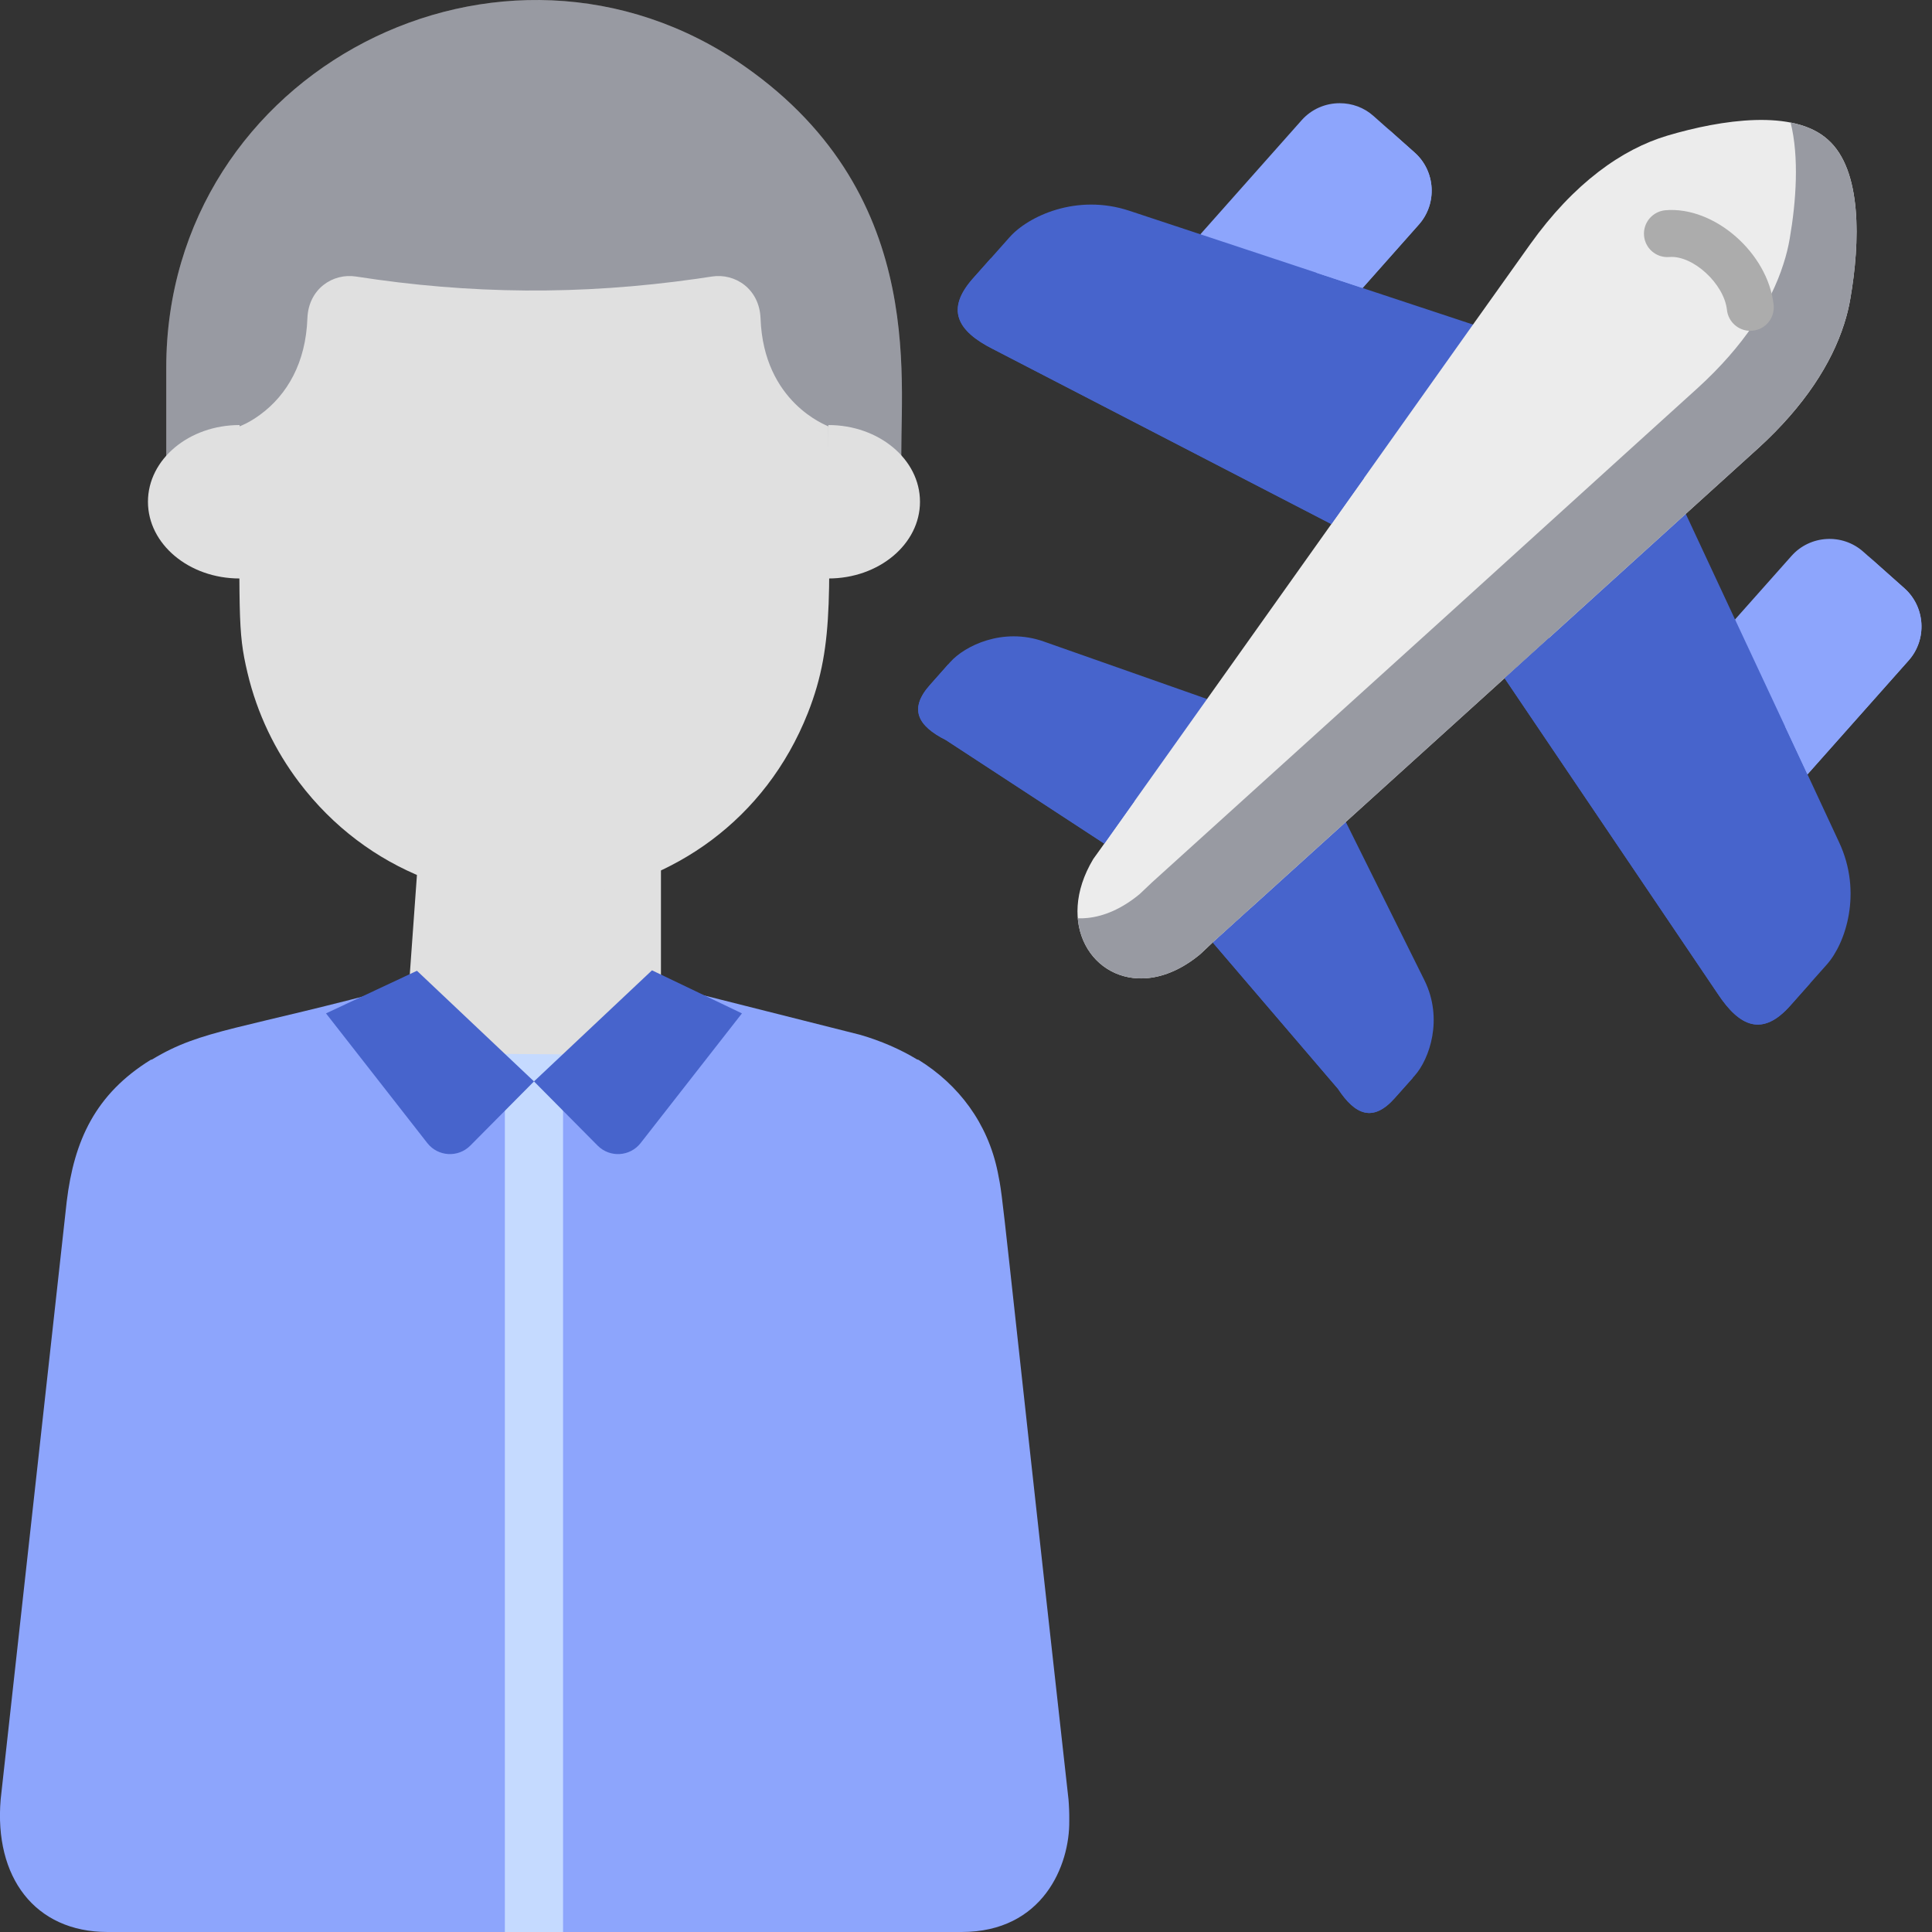 <?xml version="1.0" encoding="UTF-8"?>
<svg width="38px" height="38px" viewBox="0 0 38 38" version="1.1" xmlns="http://www.w3.org/2000/svg" xmlns:xlink="http://www.w3.org/1999/xlink">
    <rect x="0" y="0" width="38" height="38" fill="#333333" stroke="none"/>
    <!-- Generator: Sketch 61 (89581) - https://sketch.com -->
    <title>VISITOR-TRANS</title>
    <desc>Created with Sketch.</desc>
    <g id="VISITOR-TRANS" stroke="none" stroke-width="1" fill="none" fill-rule="evenodd">
        <g id="travelling" transform="translate(18, 2)" fill-rule="nonzero">
            <g id="Group">
                <path d="M18.649,8.852 L19.458,9.571 C19.869,9.938 19.908,10.575 19.542,10.989 L17.551,13.231 L16.03,12.116 L16.126,10.184 L17.235,8.936 C17.601,8.522 18.238,8.486 18.649,8.852 L18.649,8.852 Z" id="Path" fill="#8DA5FC"></path>
                <path d="M16.126,10.184 L17.551,13.231 L18.173,14.567 C18.635,15.554 18.302,16.554 17.932,16.97 L17.214,17.778 C16.672,18.391 16.222,18.207 15.786,17.546 L11.593,11.339 L12.182,8.542 L15.157,8.107 L16.126,10.184 Z" id="Path" fill="#4764CC"></path>
                <path d="M8.472,14.17 L10.015,17.277 C10.394,18.04 10.115,18.83 9.827,19.155 L9.433,19.598 C9.009,20.077 8.657,19.935 8.317,19.417 L5.857,16.542 L6.44,14.862 L8.472,14.17 Z" id="Path" fill="#4764CC"></path>
                <path d="M2.527,10.617 L5.74,11.748 L5.726,13.95 L3.72,14.593 L0.604,12.556 C0.051,12.278 -0.132,11.945 0.294,11.469 L0.688,11.024 C0.975,10.701 1.725,10.334 2.527,10.617 Z" id="Path" fill="#4764CC"></path>
                <path d="M8.352,0.03 C8.589,0.03 8.826,0.112 9.015,0.281 L9.824,1 C10.237,1.367 10.273,2.005 9.907,2.417 L8.8,3.665 L6.439,3.665 L5.61,2.608 L7.601,0.365 C7.798,0.143 8.073,0.03 8.349,0.03 L8.352,0.03 Z" id="Path" fill="#8DA5FC"></path>
                <path d="M5.61,2.608 L8.8,3.665 L10.973,4.384 L10.589,7.194 L8.186,8.308 L1.535,4.868 C0.827,4.512 0.594,4.088 1.138,3.475 L1.856,2.667 C2.224,2.251 3.177,1.803 4.211,2.145 L5.61,2.608 Z" id="Path" fill="#4764CC"></path>
                <path d="M14.794,0.668 C15.863,0.351 17.277,0.14 17.95,0.745 C18.63,1.342 18.584,2.772 18.394,3.871 C18.367,4.035 18.326,4.203 18.271,4.374 C18.023,5.152 17.491,5.985 16.592,6.807 L15.157,8.107 L11.593,11.339 L5.852,16.537 L5.608,16.767 C5.259,17.057 4.907,17.204 4.584,17.237 C3.496,17.349 2.738,16.171 3.503,14.896 L3.72,14.593 L8.186,8.308 L10.972,4.384 L12.095,2.807 C12.958,1.599 13.903,0.934 14.794,0.668 L14.794,0.668 Z" id="Path" fill="#ECECEC"></path>
                <path d="M13.964,6.925 L10.401,10.158 L4.659,15.355 L4.415,15.586 C4.065,15.876 3.714,16.022 3.392,16.055 C3.326,16.062 3.261,16.064 3.198,16.062 C3.263,16.797 3.849,17.312 4.584,17.237 C4.907,17.204 5.259,17.057 5.608,16.767 L5.852,16.537 L11.593,11.339 L15.157,8.107 L16.592,6.807 C17.491,5.985 18.023,5.152 18.271,4.374 C18.327,4.203 18.367,4.035 18.395,3.871 C18.585,2.772 18.63,1.342 17.95,0.745 C17.758,0.572 17.507,0.466 17.219,0.41 C17.389,1.089 17.328,1.962 17.202,2.691 C17.174,2.855 17.134,3.021 17.078,3.192 C16.831,3.971 16.299,4.803 15.399,5.625 L13.964,6.925 Z" id="Path" fill="#989AA2"></path>
                <path d="M16.66,16.755 L12.465,10.549 L11.593,11.339 L15.786,17.546 C16.222,18.207 16.672,18.391 17.214,17.778 L17.606,17.336 C17.266,17.441 16.96,17.213 16.66,16.755 L16.66,16.755 Z" id="Path" fill="#4764CC"></path>
                <path d="M18.827,10.352 L17.11,12.287 L17.551,13.231 L19.542,10.989 C19.908,10.575 19.869,9.938 19.458,9.571 L18.747,8.938 L18.747,8.94 C19.155,9.306 19.191,9.941 18.827,10.352 Z" id="Path" fill="#8DA5FC"></path>
                <path d="M7.885,3.363 L8.8,3.665 L9.907,2.417 C10.273,2.005 10.237,1.367 9.824,1 L9.269,0.506 C9.679,0.874 9.616,1.48 9.243,1.886 L7.885,3.363 Z" id="Path" fill="#8DA5FC"></path>
                <path d="M8.825,7.407 L2.175,3.967 C1.68,3.719 1.417,3.437 1.49,3.079 L1.138,3.475 C0.594,4.088 0.827,4.512 1.535,4.868 L8.186,8.308 L8.825,7.407 Z" id="Path" fill="#4764CC"></path>
                <path d="M9.065,18.738 L6.605,15.863 L5.857,16.542 L8.317,19.417 C8.657,19.935 9.009,20.077 9.433,19.598 L9.789,19.199 C9.531,19.267 9.295,19.087 9.065,18.738 Z" id="Path" fill="#4764CC"></path>
                <path d="M4.307,13.765 L1.193,11.729 C0.82,11.54 0.616,11.329 0.653,11.064 L0.294,11.469 C-0.132,11.945 0.051,12.278 0.604,12.556 L3.72,14.593 L4.307,13.765 Z" id="Path" fill="#4764CC"></path>
            </g>
            <path d="M16.426,4.507 C16.193,4.507 15.993,4.332 15.967,4.096 C15.911,3.581 15.298,3.018 14.835,3.055 C14.58,3.077 14.357,2.888 14.336,2.634 C14.315,2.38 14.504,2.157 14.758,2.135 C15.72,2.054 16.773,2.976 16.885,3.995 C16.913,4.249 16.73,4.477 16.476,4.504 C16.459,4.506 16.442,4.507 16.426,4.507 L16.426,4.507 Z" id="Path" fill="#ACACAC"></path>
        </g>
        <g id="family" transform="translate(1, 0)" fill-rule="nonzero">
            <g id="Path" transform="translate(-1, 14.02)">
                <path d="M21.016,21.372 C19.669,9.281 19.745,9.623 19.624,9.032 C19.428,8.072 18.857,7.315 18.065,6.825 L18.038,6.818 C17.701,6.614 17.325,6.452 16.921,6.334 L13.036,5.354 C12.91,5.297 12.822,5.106 12.822,4.889 L12.822,2.99 C11.358,3.637 9.651,3.627 8.208,2.98 L8.208,4.889 C8.208,5.106 8.12,5.297 7.994,5.355 C4.707,6.242 3.976,6.221 2.992,6.818 L2.965,6.825 C1.877,7.498 1.457,8.41 1.312,9.614 L0.013,21.372 C-0.117,22.897 0.681,23.98 2.117,23.98 C4.401,23.98 17.087,23.98 18.913,23.98 C20.515,23.98 21.042,22.665 21.031,21.794 C21.031,21.793 21.031,21.792 21.031,21.791 C21.033,21.634 21.026,21.49 21.016,21.372 Z" fill="#8DA5FC"></path>
                <path d="M13,6.98 L13,0.98 C11.56,0.934 9.413,3.211 8.217,2.963 L8,5.98 L9,7.98 L13,6.98 Z" fill="#E0E0E0"></path>
            </g>
            <path d="M2.27,9.222 L2.27,7.233 C2.27,1.378 8.889,-2.01 13.638,1.299 C17.363,3.899 16.653,7.724 16.735,9.222" id="SVGCleanerId_0" fill="#4C4846"></path>
            <path d="M2.27,9.222 L2.27,7.233 C2.27,1.378 8.889,-2.01 13.638,1.299 C17.363,3.899 16.653,7.724 16.735,9.222" id="SVGCleanerId_0_1_" fill="#989AA2"></path>
            <g id="Group" transform="translate(1.889, 8.296)" fill="#E0E0E0">
                <path d="M15.206,1.573 C15.206,2.406 14.399,3.082 13.404,3.082 L13.404,0.064 C14.399,0.064 15.206,0.739 15.206,1.573 Z" id="Path"></path>
                <path d="M0.021,1.573 C0.021,2.406 0.828,3.082 1.823,3.082 L1.823,0.064 C0.828,0.064 0.021,0.739 0.021,1.573 Z" id="Path"></path>
            </g>
            <path d="M13.959,6.263 C13.938,5.685 13.462,5.368 13.002,5.439 C12.895,5.456 12.776,5.473 12.7,5.484 C10.417,5.808 8.247,5.788 6.003,5.439 C5.547,5.368 5.067,5.68 5.046,6.263 C5.015,7.122 4.658,7.761 4.113,8.159 C3.887,8.325 3.719,8.382 3.712,8.386 C3.712,12.134 3.667,12.385 3.868,13.234 C4.06,14.045 4.416,14.769 4.881,15.384 C7.575,18.947 13.216,18.252 14.889,14.025 C15.442,12.626 15.293,11.565 15.293,8.386 C15.272,8.37 14.019,7.926 13.959,6.263 Z" id="Path" fill="#E0E0E0"></path>
            <polygon id="Path" fill="#C5DAFF" points="10.075 38.729 10.075 20.738 8.93 20.729 8.93 38.729"></polygon>
            <path d="M11.824,19.085 L9.503,21.27 L10.755,22.533 C10.995,22.774 11.391,22.75 11.6,22.483 L13.593,19.932 L11.824,19.085 Z" id="Path" fill="#4764CC"></path>
            <path d="M7.201,19.094 L9.503,21.27 L8.25,22.533 C8.01,22.774 7.614,22.75 7.405,22.483 L5.412,19.932 L7.201,19.094 Z" id="Path" fill="#4764CC"></path>
        </g>
    </g>
</svg>